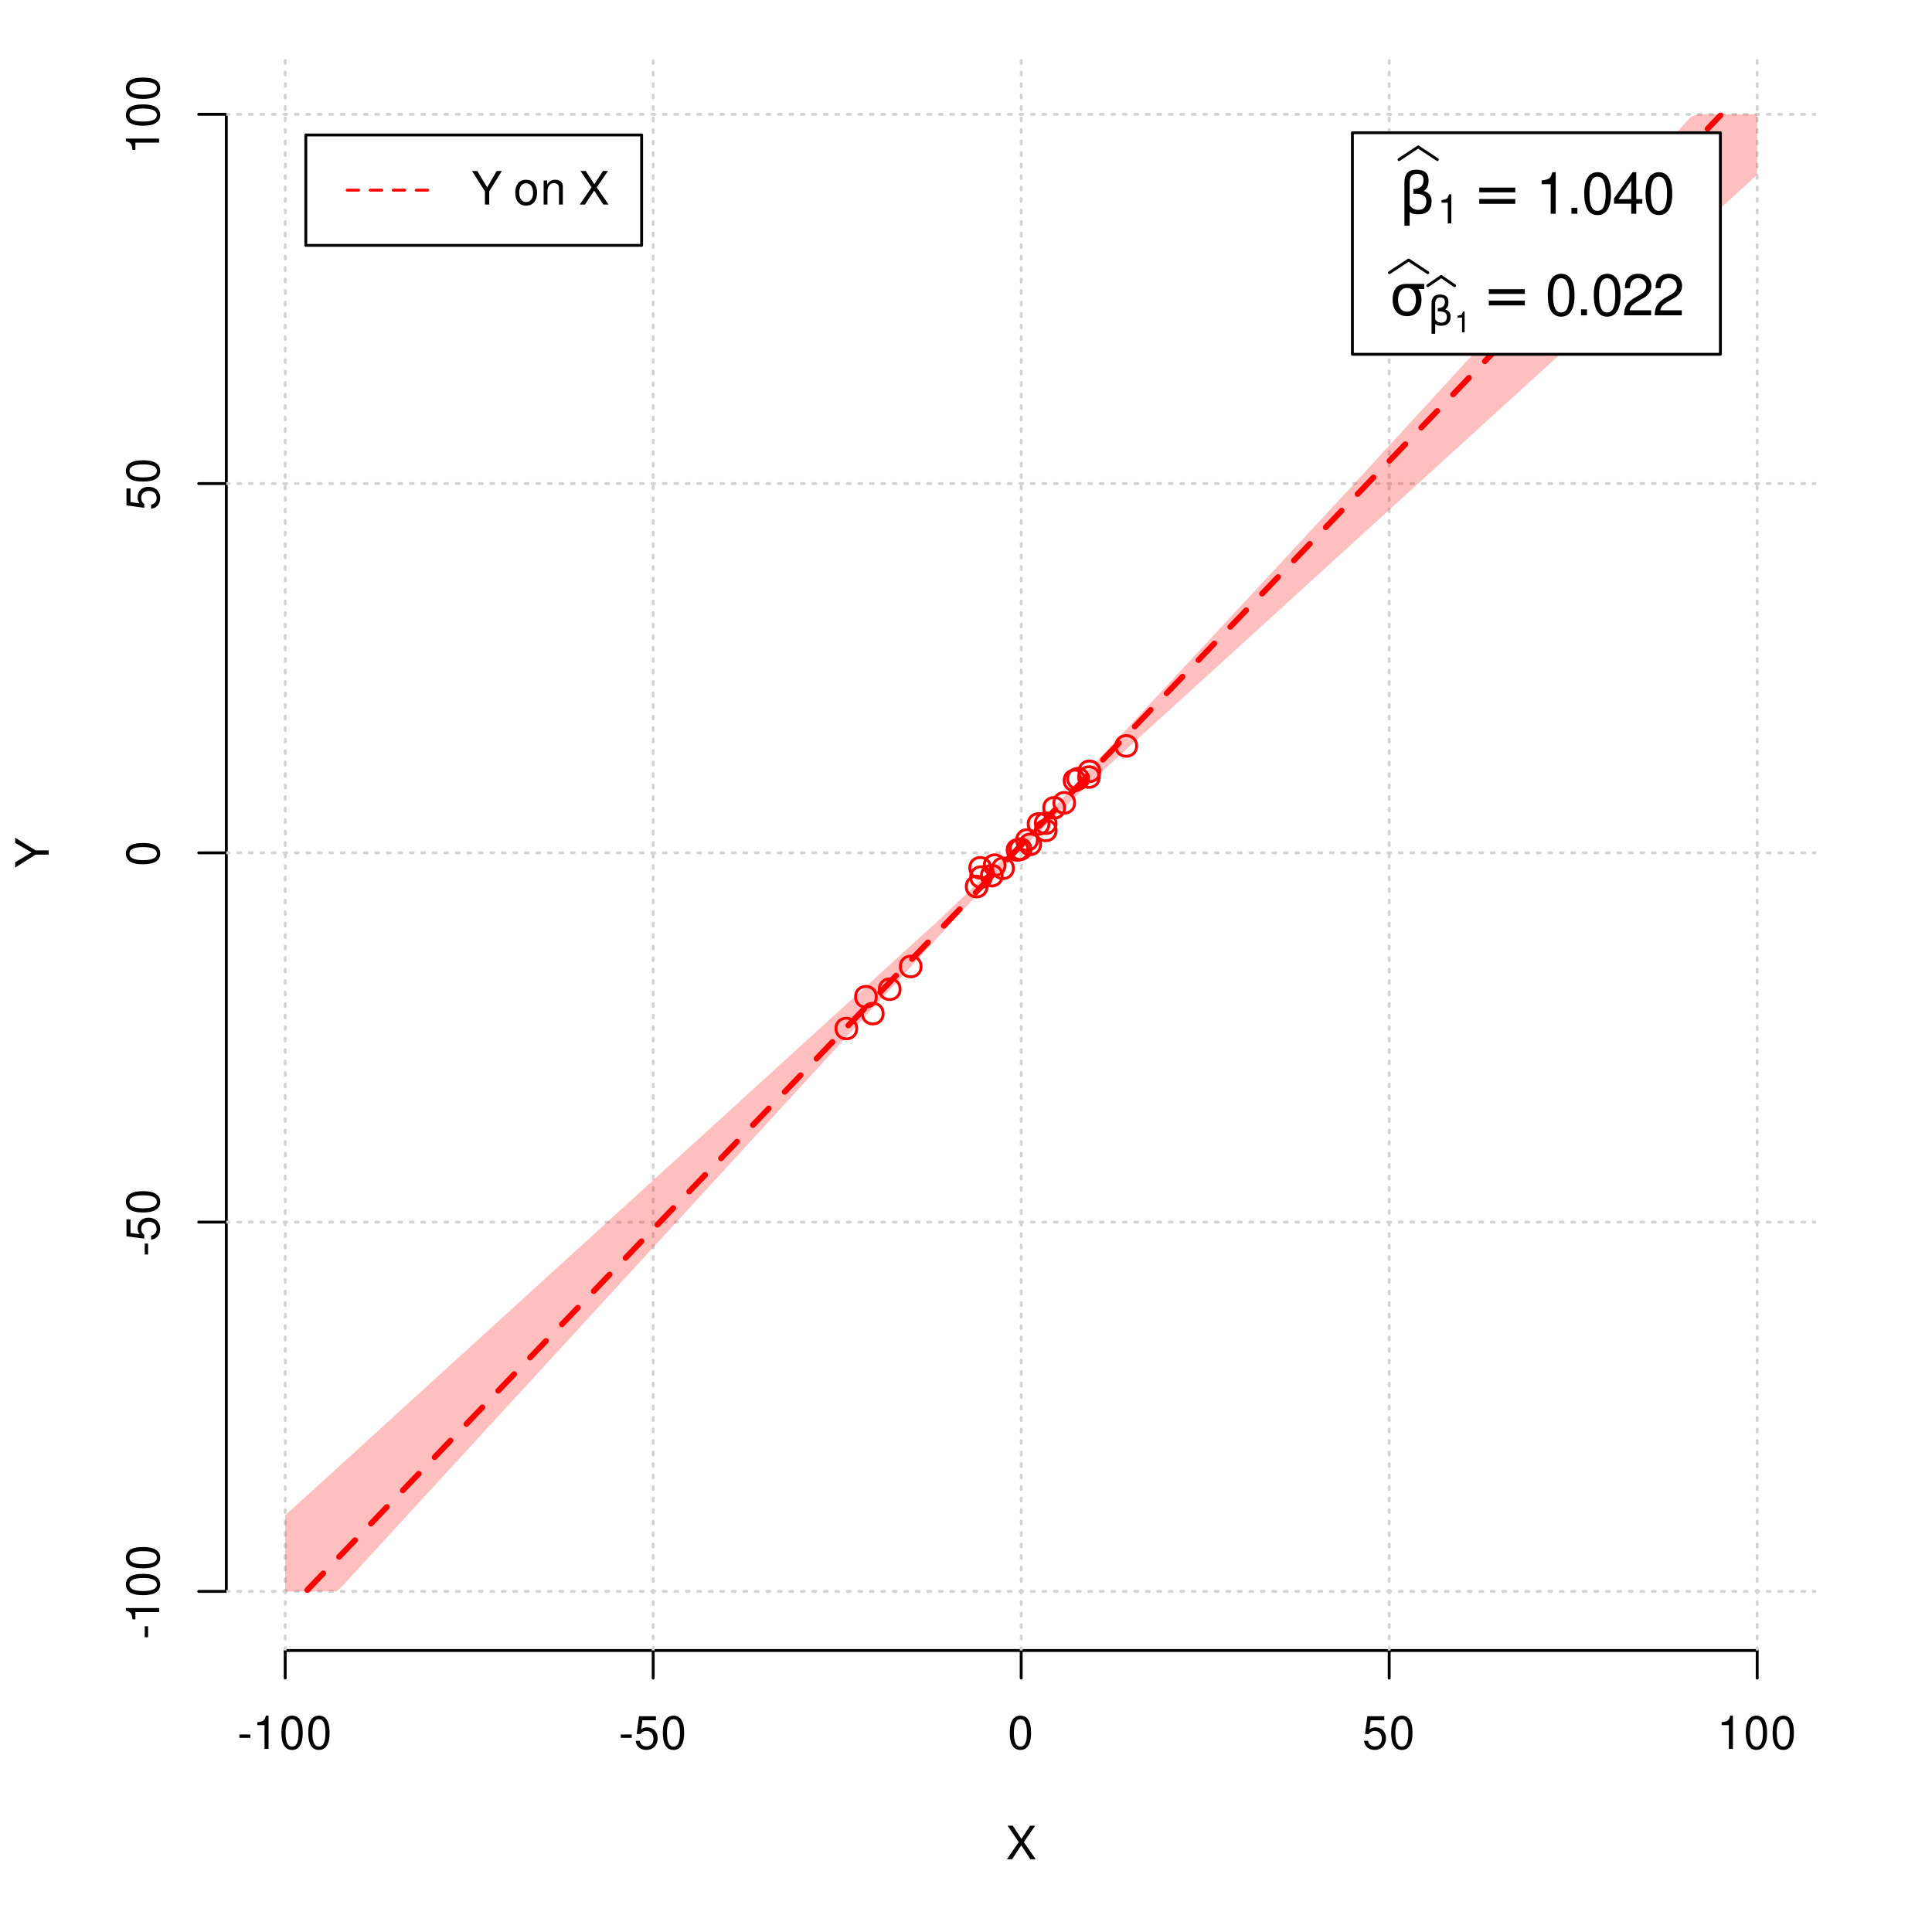 <?xml version="1.0" encoding="UTF-8"?>
<svg xmlns="http://www.w3.org/2000/svg" xmlns:xlink="http://www.w3.org/1999/xlink" width="504pt" height="504pt" viewBox="0 0 504 504" version="1.1">
<defs>
<g>
<symbol overflow="visible" id="glyph0-0">
<path style="stroke:none;" d=""/>
</symbol>
<symbol overflow="visible" id="glyph0-1">
<path style="stroke:none;" d="M 4.688 -4.484 L 7.641 -8.75 L 6.312 -8.75 L 4.062 -5.312 L 1.812 -8.75 L 0.453 -8.75 L 3.359 -4.484 L 0.266 0 L 1.625 0 L 4.016 -3.641 L 6.406 0 L 7.781 0 Z M 4.688 -4.484 "/>
</symbol>
<symbol overflow="visible" id="glyph0-2">
<path style="stroke:none;" d="M 3.406 -3.75 L 0.547 -3.75 L 0.547 -2.875 L 3.406 -2.875 Z M 3.406 -3.75 "/>
</symbol>
<symbol overflow="visible" id="glyph0-3">
<path style="stroke:none;" d="M 3.109 -6.188 L 3.109 0 L 4.156 0 L 4.156 -8.672 L 3.469 -8.672 C 3.094 -7.344 2.859 -7.156 1.219 -6.953 L 1.219 -6.188 Z M 3.109 -6.188 "/>
</symbol>
<symbol overflow="visible" id="glyph0-4">
<path style="stroke:none;" d="M 3.297 -8.672 C 2.516 -8.672 1.781 -8.312 1.344 -7.734 C 0.797 -6.953 0.516 -5.812 0.516 -4.203 C 0.516 -1.266 1.469 0.281 3.297 0.281 C 5.094 0.281 6.078 -1.266 6.078 -4.125 C 6.078 -5.812 5.812 -6.938 5.25 -7.734 C 4.812 -8.328 4.109 -8.672 3.297 -8.672 Z M 3.297 -7.734 C 4.438 -7.734 5 -6.578 5 -4.219 C 5 -1.75 4.453 -0.594 3.281 -0.594 C 2.156 -0.594 1.594 -1.797 1.594 -4.188 C 1.594 -6.578 2.156 -7.734 3.297 -7.734 Z M 3.297 -7.734 "/>
</symbol>
<symbol overflow="visible" id="glyph0-5">
<path style="stroke:none;" d="M 5.719 -8.516 L 1.312 -8.516 L 0.688 -3.875 L 1.656 -3.875 C 2.141 -4.469 2.562 -4.672 3.234 -4.672 C 4.375 -4.672 5.078 -3.891 5.078 -2.625 C 5.078 -1.406 4.375 -0.656 3.219 -0.656 C 2.297 -0.656 1.734 -1.125 1.469 -2.094 L 0.422 -2.094 C 0.562 -1.391 0.688 -1.062 0.938 -0.75 C 1.422 -0.094 2.281 0.281 3.234 0.281 C 4.953 0.281 6.156 -0.969 6.156 -2.766 C 6.156 -4.453 5.047 -5.609 3.406 -5.609 C 2.812 -5.609 2.328 -5.453 1.844 -5.094 L 2.172 -7.469 L 5.719 -7.469 Z M 5.719 -8.516 "/>
</symbol>
<symbol overflow="visible" id="glyph0-6">
<path style="stroke:none;" d="M 4.641 -3.438 L 7.938 -8.75 L 6.594 -8.75 L 4.109 -4.484 L 1.531 -8.75 L 0.156 -8.75 L 3.531 -3.438 L 3.531 0 L 4.641 0 Z M 4.641 -3.438 "/>
</symbol>
<symbol overflow="visible" id="glyph0-7">
<path style="stroke:none;" d=""/>
</symbol>
<symbol overflow="visible" id="glyph0-8">
<path style="stroke:none;" d="M 3.266 -6.469 C 1.484 -6.469 0.438 -5.203 0.438 -3.094 C 0.438 -0.969 1.484 0.281 3.281 0.281 C 5.047 0.281 6.125 -0.984 6.125 -3.047 C 6.125 -5.234 5.094 -6.469 3.266 -6.469 Z M 3.281 -5.547 C 4.406 -5.547 5.078 -4.625 5.078 -3.062 C 5.078 -1.578 4.375 -0.641 3.281 -0.641 C 2.156 -0.641 1.469 -1.578 1.469 -3.094 C 1.469 -4.625 2.156 -5.547 3.281 -5.547 Z M 3.281 -5.547 "/>
</symbol>
<symbol overflow="visible" id="glyph0-9">
<path style="stroke:none;" d="M 0.844 -6.281 L 0.844 0 L 1.844 0 L 1.844 -3.469 C 1.844 -4.75 2.516 -5.594 3.547 -5.594 C 4.344 -5.594 4.844 -5.109 4.844 -4.359 L 4.844 0 L 5.844 0 L 5.844 -4.75 C 5.844 -5.797 5.062 -6.469 3.859 -6.469 C 2.922 -6.469 2.312 -6.109 1.766 -5.234 L 1.766 -6.281 Z M 0.844 -6.281 "/>
</symbol>
<symbol overflow="visible" id="glyph1-0">
<path style="stroke:none;" d=""/>
</symbol>
<symbol overflow="visible" id="glyph1-1">
<path style="stroke:none;" d="M -3.438 -4.641 L -8.75 -7.938 L -8.75 -6.594 L -4.484 -4.109 L -8.75 -1.531 L -8.75 -0.156 L -3.438 -3.531 L 0 -3.531 L 0 -4.641 Z M -3.438 -4.641 "/>
</symbol>
<symbol overflow="visible" id="glyph1-2">
<path style="stroke:none;" d="M -3.75 -3.406 L -3.75 -0.547 L -2.875 -0.547 L -2.875 -3.406 Z M -3.75 -3.406 "/>
</symbol>
<symbol overflow="visible" id="glyph1-3">
<path style="stroke:none;" d="M -6.188 -3.109 L 0 -3.109 L 0 -4.156 L -8.672 -4.156 L -8.672 -3.469 C -7.344 -3.094 -7.156 -2.859 -6.953 -1.219 L -6.188 -1.219 Z M -6.188 -3.109 "/>
</symbol>
<symbol overflow="visible" id="glyph1-4">
<path style="stroke:none;" d="M -8.672 -3.297 C -8.672 -2.516 -8.312 -1.781 -7.734 -1.344 C -6.953 -0.797 -5.812 -0.516 -4.203 -0.516 C -1.266 -0.516 0.281 -1.469 0.281 -3.297 C 0.281 -5.094 -1.266 -6.078 -4.125 -6.078 C -5.812 -6.078 -6.938 -5.812 -7.734 -5.25 C -8.328 -4.812 -8.672 -4.109 -8.672 -3.297 Z M -7.734 -3.297 C -7.734 -4.438 -6.578 -5 -4.219 -5 C -1.75 -5 -0.594 -4.453 -0.594 -3.281 C -0.594 -2.156 -1.797 -1.594 -4.188 -1.594 C -6.578 -1.594 -7.734 -2.156 -7.734 -3.297 Z M -7.734 -3.297 "/>
</symbol>
<symbol overflow="visible" id="glyph1-5">
<path style="stroke:none;" d="M -8.516 -5.719 L -8.516 -1.312 L -3.875 -0.688 L -3.875 -1.656 C -4.469 -2.141 -4.672 -2.562 -4.672 -3.234 C -4.672 -4.375 -3.891 -5.078 -2.625 -5.078 C -1.406 -5.078 -0.656 -4.375 -0.656 -3.219 C -0.656 -2.297 -1.125 -1.734 -2.094 -1.469 L -2.094 -0.422 C -1.391 -0.562 -1.062 -0.688 -0.75 -0.938 C -0.094 -1.422 0.281 -2.281 0.281 -3.234 C 0.281 -4.953 -0.969 -6.156 -2.766 -6.156 C -4.453 -6.156 -5.609 -5.047 -5.609 -3.406 C -5.609 -2.812 -5.453 -2.328 -5.094 -1.844 L -7.469 -2.172 L -7.469 -5.719 Z M -8.516 -5.719 "/>
</symbol>
<symbol overflow="visible" id="glyph2-0">
<path style="stroke:none;" d="M 0.75 2.656 L 0.75 -10.578 L 8.25 -10.578 L 8.25 2.656 Z M 1.594 1.812 L 7.406 1.812 L 7.406 -9.734 L 1.594 -9.734 Z M 1.594 1.812 "/>
</symbol>
<symbol overflow="visible" id="glyph2-1">
<path style="stroke:none;" d="M 2.766 -0.5 L 2.766 3.125 L 1.406 3.125 L 1.406 -8.156 C 1.406 -10.375 2.445 -11.484 4.531 -11.484 C 6.645 -11.484 7.703 -10.547 7.703 -8.672 C 7.703 -7.336 7.285 -6.426 6.453 -5.938 C 7.816 -5.5 8.5 -4.625 8.5 -3.312 C 8.5 -1 7.32 0.156 4.969 0.156 C 3.926 0.156 3.191 -0.062 2.766 -0.5 Z M 2.766 -2.266 C 3.305 -1.422 4.055 -1 5.016 -1 C 6.422 -1 7.125 -1.766 7.125 -3.297 C 7.125 -4.672 5.992 -5.305 3.734 -5.203 L 3.734 -6.453 C 5.504 -6.453 6.391 -7.234 6.391 -8.797 C 6.391 -9.859 5.816 -10.391 4.672 -10.391 C 3.398 -10.391 2.766 -9.629 2.766 -8.109 Z M 2.766 -2.266 "/>
</symbol>
<symbol overflow="visible" id="glyph2-2">
<path style="stroke:none;" d="M 1.594 -6.812 L 10.984 -6.812 L 10.984 -5.578 L 1.594 -5.578 Z M 1.594 -3.828 L 10.984 -3.828 L 10.984 -2.578 L 1.594 -2.578 Z M 1.594 -3.828 "/>
</symbol>
<symbol overflow="visible" id="glyph2-3">
<path style="stroke:none;" d="M 4.594 -7.141 C 3.852 -7.141 3.281 -6.867 2.875 -6.328 C 2.457 -5.766 2.25 -5.02 2.25 -4.094 C 2.25 -3.113 2.457 -2.344 2.875 -1.781 C 3.289 -1.219 3.863 -0.938 4.594 -0.938 C 5.312 -0.938 5.879 -1.219 6.297 -1.781 C 6.711 -2.344 6.922 -3.113 6.922 -4.094 C 6.922 -4.988 6.711 -5.734 6.297 -6.328 C 5.91 -6.867 5.344 -7.141 4.594 -7.141 Z M 4.594 -8.203 L 9.062 -8.203 L 9.062 -6.859 L 7.562 -6.859 C 8.094 -6.098 8.359 -5.176 8.359 -4.094 C 8.359 -2.75 8.023 -1.695 7.359 -0.938 C 6.68 -0.164 5.758 0.219 4.594 0.219 C 3.414 0.219 2.492 -0.164 1.828 -0.938 C 1.16 -1.695 0.828 -2.75 0.828 -4.094 C 0.828 -5.445 1.16 -6.504 1.828 -7.266 C 2.379 -7.891 3.301 -8.203 4.594 -8.203 Z M 4.594 -8.203 "/>
</symbol>
<symbol overflow="visible" id="glyph3-0">
<path style="stroke:none;" d=""/>
</symbol>
<symbol overflow="visible" id="glyph3-1">
<path style="stroke:none;" d="M 2.719 -5.406 L 2.719 0 L 3.641 0 L 3.641 -7.594 L 3.031 -7.594 C 2.703 -6.422 2.5 -6.266 1.078 -6.078 L 1.078 -5.406 Z M 2.719 -5.406 "/>
</symbol>
<symbol overflow="visible" id="glyph4-0">
<path style="stroke:none;" d=""/>
</symbol>
<symbol overflow="visible" id="glyph4-1">
<path style="stroke:none;" d="M 3.891 -7.719 L 3.891 0 L 5.203 0 L 5.203 -10.844 L 4.328 -10.844 C 3.875 -9.188 3.562 -8.953 1.531 -8.688 L 1.531 -7.719 Z M 3.891 -7.719 "/>
</symbol>
<symbol overflow="visible" id="glyph4-2">
<path style="stroke:none;" d="M 2.859 -1.562 L 1.312 -1.562 L 1.312 0 L 2.859 0 Z M 2.859 -1.562 "/>
</symbol>
<symbol overflow="visible" id="glyph4-3">
<path style="stroke:none;" d="M 4.125 -10.844 C 3.141 -10.844 2.234 -10.391 1.688 -9.656 C 0.984 -8.703 0.641 -7.266 0.641 -5.25 C 0.641 -1.594 1.844 0.344 4.125 0.344 C 6.375 0.344 7.609 -1.594 7.609 -5.156 C 7.609 -7.266 7.281 -8.672 6.562 -9.656 C 6.016 -10.406 5.125 -10.844 4.125 -10.844 Z M 4.125 -9.672 C 5.547 -9.672 6.25 -8.219 6.25 -5.281 C 6.25 -2.188 5.562 -0.75 4.094 -0.75 C 2.703 -0.75 2 -2.25 2 -5.234 C 2 -8.219 2.703 -9.672 4.125 -9.672 Z M 4.125 -9.672 "/>
</symbol>
<symbol overflow="visible" id="glyph4-4">
<path style="stroke:none;" d="M 4.906 -2.625 L 4.906 0 L 6.219 0 L 6.219 -2.625 L 7.797 -2.625 L 7.797 -3.812 L 6.219 -3.812 L 6.219 -10.844 L 5.25 -10.844 L 0.422 -4.016 L 0.422 -2.625 Z M 4.906 -3.812 L 1.578 -3.812 L 4.906 -8.594 Z M 4.906 -3.812 "/>
</symbol>
<symbol overflow="visible" id="glyph4-5">
<path style="stroke:none;" d="M 7.594 -1.312 L 2 -1.312 C 2.125 -2.203 2.609 -2.781 3.922 -3.562 L 5.422 -4.406 C 6.906 -5.234 7.672 -6.344 7.672 -7.688 C 7.672 -8.578 7.312 -9.422 6.672 -10 C 6.047 -10.578 5.266 -10.844 4.266 -10.844 C 2.906 -10.844 1.906 -10.359 1.312 -9.438 C 0.938 -8.859 0.781 -8.188 0.75 -7.094 L 2.062 -7.094 C 2.109 -7.828 2.203 -8.266 2.391 -8.625 C 2.734 -9.281 3.422 -9.688 4.219 -9.688 C 5.422 -9.688 6.312 -8.812 6.312 -7.656 C 6.312 -6.781 5.812 -6.031 4.875 -5.484 L 3.5 -4.688 C 1.281 -3.406 0.625 -2.391 0.516 -0.016 L 7.594 -0.016 Z M 7.594 -1.312 "/>
</symbol>
<symbol overflow="visible" id="glyph5-0">
<path style="stroke:none;" d="M 0.516 1.859 L 0.516 -7.406 L 5.766 -7.406 L 5.766 1.859 Z M 1.109 1.266 L 5.188 1.266 L 5.188 -6.812 L 1.109 -6.812 Z M 1.109 1.266 "/>
</symbol>
<symbol overflow="visible" id="glyph5-1">
<path style="stroke:none;" d="M 1.938 -0.359 L 1.938 2.188 L 0.984 2.188 L 0.984 -5.703 C 0.984 -7.266 1.711 -8.047 3.172 -8.047 C 4.648 -8.047 5.391 -7.391 5.391 -6.078 C 5.391 -5.141 5.098 -4.5 4.516 -4.156 C 5.473 -3.844 5.953 -3.234 5.953 -2.328 C 5.953 -0.703 5.125 0.109 3.469 0.109 C 2.75 0.109 2.238 -0.047 1.938 -0.359 Z M 1.938 -1.578 C 2.312 -0.992 2.836 -0.703 3.516 -0.703 C 4.492 -0.703 4.984 -1.238 4.984 -2.312 C 4.984 -3.27 4.191 -3.711 2.609 -3.641 L 2.609 -4.516 C 3.848 -4.516 4.469 -5.062 4.469 -6.156 C 4.469 -6.906 4.066 -7.281 3.266 -7.281 C 2.379 -7.281 1.938 -6.742 1.938 -5.672 Z M 1.938 -1.578 "/>
</symbol>
<symbol overflow="visible" id="glyph6-0">
<path style="stroke:none;" d=""/>
</symbol>
<symbol overflow="visible" id="glyph6-1">
<path style="stroke:none;" d="M 1.938 -3.859 L 1.938 0 L 2.609 0 L 2.609 -5.422 L 2.172 -5.422 C 1.938 -4.594 1.781 -4.484 0.766 -4.344 L 0.766 -3.859 Z M 1.938 -3.859 "/>
</symbol>
</g>
<clipPath id="clip1">
  <path d="M 74 14.398 L 75 14.398 L 75 430.559 L 74 430.559 Z M 74 14.398 "/>
</clipPath>
<clipPath id="clip2">
  <path d="M 170 14.398 L 171 14.398 L 171 430.559 L 170 430.559 Z M 170 14.398 "/>
</clipPath>
<clipPath id="clip3">
  <path d="M 266 14.398 L 267 14.398 L 267 430.559 L 266 430.559 Z M 266 14.398 "/>
</clipPath>
<clipPath id="clip4">
  <path d="M 362 14.398 L 363 14.398 L 363 430.559 L 362 430.559 Z M 362 14.398 "/>
</clipPath>
<clipPath id="clip5">
  <path d="M 458 14.398 L 459 14.398 L 459 430.559 L 458 430.559 Z M 458 14.398 "/>
</clipPath>
<clipPath id="clip6">
  <path d="M 59.039 414 L 473.758 414 L 473.758 416 L 59.039 416 Z M 59.039 414 "/>
</clipPath>
<clipPath id="clip7">
  <path d="M 59.039 318 L 473.758 318 L 473.758 320 L 59.039 320 Z M 59.039 318 "/>
</clipPath>
<clipPath id="clip8">
  <path d="M 59.039 222 L 473.758 222 L 473.758 223 L 59.039 223 Z M 59.039 222 "/>
</clipPath>
<clipPath id="clip9">
  <path d="M 59.039 125 L 473.758 125 L 473.758 127 L 59.039 127 Z M 59.039 125 "/>
</clipPath>
<clipPath id="clip10">
  <path d="M 59.039 29 L 473.758 29 L 473.758 31 L 59.039 31 Z M 59.039 29 "/>
</clipPath>
</defs>
<g id="surface811">
<rect x="0" y="0" width="504" height="504" style="fill:rgb(100%,100%,100%);fill-opacity:1;stroke:none;"/>
<g style="fill:rgb(0%,0%,0%);fill-opacity:1;">
  <use xlink:href="#glyph0-1" x="262.398" y="485.029"/>
</g>
<g style="fill:rgb(0%,0%,0%);fill-opacity:1;">
  <use xlink:href="#glyph1-1" x="12.709" y="226.48"/>
</g>
<path style="fill:none;stroke-width:0.75;stroke-linecap:round;stroke-linejoin:round;stroke:rgb(0%,0%,0%);stroke-opacity:1;stroke-miterlimit:10;" d="M 74.398 430.559 L 458.398 430.559 "/>
<path style="fill:none;stroke-width:0.75;stroke-linecap:round;stroke-linejoin:round;stroke:rgb(0%,0%,0%);stroke-opacity:1;stroke-miterlimit:10;" d="M 74.398 430.559 L 74.398 437.762 "/>
<path style="fill:none;stroke-width:0.75;stroke-linecap:round;stroke-linejoin:round;stroke:rgb(0%,0%,0%);stroke-opacity:1;stroke-miterlimit:10;" d="M 170.398 430.559 L 170.398 437.762 "/>
<path style="fill:none;stroke-width:0.75;stroke-linecap:round;stroke-linejoin:round;stroke:rgb(0%,0%,0%);stroke-opacity:1;stroke-miterlimit:10;" d="M 266.398 430.559 L 266.398 437.762 "/>
<path style="fill:none;stroke-width:0.75;stroke-linecap:round;stroke-linejoin:round;stroke:rgb(0%,0%,0%);stroke-opacity:1;stroke-miterlimit:10;" d="M 362.398 430.559 L 362.398 437.762 "/>
<path style="fill:none;stroke-width:0.75;stroke-linecap:round;stroke-linejoin:round;stroke:rgb(0%,0%,0%);stroke-opacity:1;stroke-miterlimit:10;" d="M 458.398 430.559 L 458.398 437.762 "/>
<g style="fill:rgb(0%,0%,0%);fill-opacity:1;">
  <use xlink:href="#glyph0-2" x="61.898" y="456.229"/>
  <use xlink:href="#glyph0-3" x="65.898" y="456.229"/>
  <use xlink:href="#glyph0-4" x="72.898" y="456.229"/>
  <use xlink:href="#glyph0-4" x="79.898" y="456.229"/>
</g>
<g style="fill:rgb(0%,0%,0%);fill-opacity:1;">
  <use xlink:href="#glyph0-2" x="161.398" y="456.229"/>
  <use xlink:href="#glyph0-5" x="165.398" y="456.229"/>
  <use xlink:href="#glyph0-4" x="172.398" y="456.229"/>
</g>
<g style="fill:rgb(0%,0%,0%);fill-opacity:1;">
  <use xlink:href="#glyph0-4" x="262.898" y="456.229"/>
</g>
<g style="fill:rgb(0%,0%,0%);fill-opacity:1;">
  <use xlink:href="#glyph0-5" x="355.398" y="456.229"/>
  <use xlink:href="#glyph0-4" x="362.398" y="456.229"/>
</g>
<g style="fill:rgb(0%,0%,0%);fill-opacity:1;">
  <use xlink:href="#glyph0-3" x="447.898" y="456.229"/>
  <use xlink:href="#glyph0-4" x="454.898" y="456.229"/>
  <use xlink:href="#glyph0-4" x="461.898" y="456.229"/>
</g>
<path style="fill:none;stroke-width:0.75;stroke-linecap:round;stroke-linejoin:round;stroke:rgb(0%,0%,0%);stroke-opacity:1;stroke-miterlimit:10;" d="M 59.039 415.148 L 59.039 29.812 "/>
<path style="fill:none;stroke-width:0.75;stroke-linecap:round;stroke-linejoin:round;stroke:rgb(0%,0%,0%);stroke-opacity:1;stroke-miterlimit:10;" d="M 59.039 415.148 L 51.84 415.148 "/>
<path style="fill:none;stroke-width:0.75;stroke-linecap:round;stroke-linejoin:round;stroke:rgb(0%,0%,0%);stroke-opacity:1;stroke-miterlimit:10;" d="M 59.039 318.812 L 51.84 318.812 "/>
<path style="fill:none;stroke-width:0.75;stroke-linecap:round;stroke-linejoin:round;stroke:rgb(0%,0%,0%);stroke-opacity:1;stroke-miterlimit:10;" d="M 59.039 222.48 L 51.84 222.48 "/>
<path style="fill:none;stroke-width:0.75;stroke-linecap:round;stroke-linejoin:round;stroke:rgb(0%,0%,0%);stroke-opacity:1;stroke-miterlimit:10;" d="M 59.039 126.148 L 51.84 126.148 "/>
<path style="fill:none;stroke-width:0.75;stroke-linecap:round;stroke-linejoin:round;stroke:rgb(0%,0%,0%);stroke-opacity:1;stroke-miterlimit:10;" d="M 59.039 29.812 L 51.84 29.812 "/>
<g style="fill:rgb(0%,0%,0%);fill-opacity:1;">
  <use xlink:href="#glyph1-2" x="41.51" y="427.648"/>
  <use xlink:href="#glyph1-3" x="41.51" y="423.648"/>
  <use xlink:href="#glyph1-4" x="41.51" y="416.648"/>
  <use xlink:href="#glyph1-4" x="41.51" y="409.648"/>
</g>
<g style="fill:rgb(0%,0%,0%);fill-opacity:1;">
  <use xlink:href="#glyph1-2" x="41.51" y="327.812"/>
  <use xlink:href="#glyph1-5" x="41.51" y="323.812"/>
  <use xlink:href="#glyph1-4" x="41.51" y="316.812"/>
</g>
<g style="fill:rgb(0%,0%,0%);fill-opacity:1;">
  <use xlink:href="#glyph1-4" x="41.51" y="225.98"/>
</g>
<g style="fill:rgb(0%,0%,0%);fill-opacity:1;">
  <use xlink:href="#glyph1-5" x="41.51" y="133.148"/>
  <use xlink:href="#glyph1-4" x="41.51" y="126.148"/>
</g>
<g style="fill:rgb(0%,0%,0%);fill-opacity:1;">
  <use xlink:href="#glyph1-3" x="41.51" y="40.312"/>
  <use xlink:href="#glyph1-4" x="41.51" y="33.312"/>
  <use xlink:href="#glyph1-4" x="41.51" y="26.312"/>
</g>
<g clip-path="url(#clip1)" clip-rule="nonzero">
<path style="fill:none;stroke-width:0.75;stroke-linecap:round;stroke-linejoin:round;stroke:rgb(82.745%,82.745%,82.745%);stroke-opacity:1;stroke-dasharray:0.75,2.25;stroke-miterlimit:10;" d="M 74.398 430.559 L 74.398 14.398 "/>
</g>
<g clip-path="url(#clip2)" clip-rule="nonzero">
<path style="fill:none;stroke-width:0.75;stroke-linecap:round;stroke-linejoin:round;stroke:rgb(82.745%,82.745%,82.745%);stroke-opacity:1;stroke-dasharray:0.75,2.25;stroke-miterlimit:10;" d="M 170.398 430.559 L 170.398 14.398 "/>
</g>
<g clip-path="url(#clip3)" clip-rule="nonzero">
<path style="fill:none;stroke-width:0.75;stroke-linecap:round;stroke-linejoin:round;stroke:rgb(82.745%,82.745%,82.745%);stroke-opacity:1;stroke-dasharray:0.75,2.25;stroke-miterlimit:10;" d="M 266.398 430.559 L 266.398 14.398 "/>
</g>
<g clip-path="url(#clip4)" clip-rule="nonzero">
<path style="fill:none;stroke-width:0.75;stroke-linecap:round;stroke-linejoin:round;stroke:rgb(82.745%,82.745%,82.745%);stroke-opacity:1;stroke-dasharray:0.75,2.25;stroke-miterlimit:10;" d="M 362.398 430.559 L 362.398 14.398 "/>
</g>
<g clip-path="url(#clip5)" clip-rule="nonzero">
<path style="fill:none;stroke-width:0.75;stroke-linecap:round;stroke-linejoin:round;stroke:rgb(82.745%,82.745%,82.745%);stroke-opacity:1;stroke-dasharray:0.75,2.25;stroke-miterlimit:10;" d="M 458.398 430.559 L 458.398 14.398 "/>
</g>
<g clip-path="url(#clip6)" clip-rule="nonzero">
<path style="fill:none;stroke-width:0.75;stroke-linecap:round;stroke-linejoin:round;stroke:rgb(82.745%,82.745%,82.745%);stroke-opacity:1;stroke-dasharray:0.75,2.25;stroke-miterlimit:10;" d="M 59.039 415.148 L 473.762 415.148 "/>
</g>
<g clip-path="url(#clip7)" clip-rule="nonzero">
<path style="fill:none;stroke-width:0.75;stroke-linecap:round;stroke-linejoin:round;stroke:rgb(82.745%,82.745%,82.745%);stroke-opacity:1;stroke-dasharray:0.75,2.25;stroke-miterlimit:10;" d="M 59.039 318.812 L 473.762 318.812 "/>
</g>
<g clip-path="url(#clip8)" clip-rule="nonzero">
<path style="fill:none;stroke-width:0.75;stroke-linecap:round;stroke-linejoin:round;stroke:rgb(82.745%,82.745%,82.745%);stroke-opacity:1;stroke-dasharray:0.75,2.25;stroke-miterlimit:10;" d="M 59.039 222.48 L 473.762 222.48 "/>
</g>
<g clip-path="url(#clip9)" clip-rule="nonzero">
<path style="fill:none;stroke-width:0.75;stroke-linecap:round;stroke-linejoin:round;stroke:rgb(82.745%,82.745%,82.745%);stroke-opacity:1;stroke-dasharray:0.75,2.25;stroke-miterlimit:10;" d="M 59.039 126.148 L 473.762 126.148 "/>
</g>
<g clip-path="url(#clip10)" clip-rule="nonzero">
<path style="fill:none;stroke-width:0.75;stroke-linecap:round;stroke-linejoin:round;stroke:rgb(82.745%,82.745%,82.745%);stroke-opacity:1;stroke-dasharray:0.75,2.25;stroke-miterlimit:10;" d="M 59.039 29.812 L 473.762 29.812 "/>
</g>
<path style=" stroke:none;fill-rule:nonzero;fill:rgb(100%,0%,0%);fill-opacity:0.251;" d="M 74.398 415.148 L 74.398 395.312 L 76.32 393.566 L 78.238 391.816 L 80.16 390.066 L 82.078 388.32 L 85.922 384.82 L 87.84 383.074 L 89.762 381.324 L 91.68 379.574 L 93.602 377.828 L 95.52 376.078 L 97.441 374.332 L 99.359 372.582 L 101.281 370.832 L 103.199 369.086 L 105.121 367.336 L 107.039 365.586 L 108.961 363.84 L 110.879 362.09 L 112.801 360.34 L 114.719 358.594 L 116.641 356.844 L 118.559 355.094 L 120.48 353.348 L 122.398 351.598 L 124.32 349.852 L 126.238 348.102 L 128.16 346.352 L 130.078 344.605 L 133.922 341.105 L 135.84 339.359 L 137.762 337.609 L 139.68 335.859 L 141.602 334.113 L 143.52 332.363 L 145.441 330.613 L 147.359 328.867 L 149.281 327.117 L 151.199 325.367 L 153.121 323.621 L 155.039 321.871 L 156.961 320.125 L 158.879 318.375 L 160.801 316.625 L 162.719 314.879 L 164.641 313.129 L 166.559 311.379 L 168.48 309.633 L 170.398 307.883 L 172.32 306.133 L 174.238 304.387 L 176.16 302.637 L 178.078 300.887 L 180 299.141 L 181.922 297.391 L 183.84 295.645 L 185.762 293.895 L 187.68 292.145 L 189.602 290.398 L 191.52 288.648 L 193.441 286.898 L 195.359 285.152 L 197.281 283.402 L 199.199 281.652 L 201.121 279.906 L 203.039 278.156 L 204.961 276.406 L 206.879 274.66 L 208.801 272.91 L 210.719 271.164 L 212.641 269.414 L 214.559 267.664 L 216.48 265.918 L 218.398 264.168 L 220.32 262.418 L 222.238 260.672 L 224.16 258.922 L 226.078 257.172 L 228 255.426 L 229.922 253.676 L 231.84 251.926 L 233.762 250.18 L 235.68 248.43 L 237.602 246.684 L 239.52 244.934 L 241.441 243.184 L 243.359 241.438 L 245.281 239.656 L 247.199 237.832 L 249.121 236.012 L 251.039 234.188 L 252.961 232.355 L 254.879 230.52 L 256.801 228.68 L 258.719 226.844 L 260.641 225.008 L 262.559 223.168 L 264.48 221.297 L 266.398 219.395 L 268.32 217.488 L 270.238 215.582 L 272.16 213.613 L 274.078 211.551 L 277.922 207.41 L 279.84 205.34 L 281.762 203.27 L 283.68 201.203 L 285.602 199.133 L 287.52 197.062 L 289.441 194.992 L 291.359 192.922 L 293.281 190.855 L 295.199 188.785 L 297.121 186.715 L 299.039 184.645 L 300.961 182.574 L 302.879 180.504 L 304.801 178.438 L 306.719 176.367 L 308.641 174.297 L 310.559 172.227 L 312.48 170.156 L 314.398 168.09 L 316.32 166.02 L 318.238 163.949 L 320.16 161.879 L 322.078 159.809 L 324 157.738 L 325.922 155.672 L 327.84 153.602 L 329.762 151.531 L 331.68 149.461 L 333.602 147.391 L 335.52 145.324 L 337.441 143.254 L 339.359 141.184 L 341.281 139.113 L 343.199 137.043 L 345.121 134.977 L 347.039 132.906 L 348.961 130.836 L 350.879 128.766 L 352.801 126.691 L 354.719 124.602 L 356.641 122.508 L 358.559 120.418 L 360.48 118.324 L 362.398 116.234 L 364.32 114.141 L 366.238 112.051 L 368.16 109.957 L 370.078 107.867 L 372 105.773 L 373.922 103.684 L 375.84 101.59 L 377.762 99.5 L 379.68 97.406 L 381.602 95.316 L 383.52 93.223 L 385.441 91.133 L 387.359 89.039 L 389.281 86.949 L 391.199 84.855 L 393.121 82.766 L 395.039 80.676 L 396.961 78.582 L 398.879 76.492 L 400.801 74.398 L 402.719 72.309 L 404.641 70.215 L 406.559 68.125 L 408.48 66.031 L 410.398 63.941 L 412.32 61.848 L 414.238 59.758 L 416.16 57.664 L 418.078 55.574 L 420 53.48 L 421.922 51.391 L 423.84 49.297 L 425.762 47.207 L 427.68 45.113 L 429.602 43.023 L 431.52 40.93 L 433.441 38.84 L 435.359 36.746 L 437.281 34.656 L 439.199 32.562 L 441.121 30.473 L 443.039 29.812 L 458.398 29.812 L 458.398 45.59 L 456.48 47.34 L 454.559 49.09 L 452.641 50.836 L 450.719 52.586 L 448.801 54.336 L 446.879 56.082 L 444.961 57.832 L 443.039 59.582 L 441.121 61.328 L 439.199 63.078 L 437.281 64.828 L 435.359 66.574 L 433.441 68.324 L 431.52 70.07 L 429.602 71.82 L 427.68 73.57 L 425.762 75.316 L 423.84 77.066 L 421.922 78.816 L 420 80.562 L 418.078 82.312 L 416.16 84.062 L 414.238 85.809 L 412.32 87.559 L 410.398 89.309 L 408.48 91.055 L 406.559 92.805 L 404.641 94.551 L 402.719 96.301 L 400.801 98.051 L 398.879 99.797 L 396.961 101.547 L 395.039 103.297 L 393.121 105.043 L 391.199 106.793 L 389.281 108.543 L 387.359 110.289 L 385.441 112.039 L 383.52 113.789 L 381.602 115.535 L 379.68 117.285 L 377.762 119.031 L 375.84 120.781 L 373.922 122.531 L 372 124.277 L 370.078 126.027 L 368.16 127.777 L 366.238 129.523 L 364.32 131.273 L 362.398 133.023 L 360.48 134.77 L 358.559 136.52 L 356.641 138.27 L 354.719 140.016 L 352.801 141.766 L 350.879 143.516 L 348.961 145.262 L 347.039 147.012 L 345.121 148.758 L 343.199 150.508 L 341.281 152.258 L 339.359 154.004 L 337.441 155.754 L 335.52 157.504 L 333.602 159.25 L 331.68 161 L 329.762 162.75 L 327.84 164.496 L 325.922 166.246 L 324 167.996 L 322.078 169.742 L 320.16 171.492 L 318.238 173.238 L 316.32 174.988 L 314.398 176.738 L 312.48 178.484 L 310.559 180.234 L 308.641 181.984 L 306.719 183.73 L 304.801 185.48 L 302.879 187.23 L 300.961 188.977 L 299.039 190.727 L 297.121 192.477 L 295.199 194.223 L 293.281 195.973 L 291.359 197.719 L 289.441 199.469 L 287.52 201.219 L 285.602 202.988 L 283.68 204.84 L 281.762 206.691 L 279.84 208.543 L 277.922 210.395 L 276 212.246 L 274.078 214.102 L 272.16 215.953 L 270.238 217.832 L 268.32 219.758 L 266.398 221.684 L 264.48 223.609 L 262.559 225.57 L 260.641 227.574 L 258.719 229.578 L 256.801 231.582 L 254.879 233.586 L 252.961 235.59 L 251.039 237.59 L 249.121 239.648 L 247.199 241.738 L 245.281 243.832 L 243.359 245.922 L 241.441 248.016 L 239.52 250.105 L 237.602 252.199 L 235.68 254.289 L 233.762 256.383 L 231.84 258.473 L 229.922 260.566 L 228 262.656 L 226.078 264.75 L 224.16 266.84 L 222.238 268.93 L 220.32 271.023 L 218.398 273.113 L 216.48 275.207 L 214.559 277.297 L 212.641 279.391 L 210.719 281.48 L 208.801 283.574 L 206.879 285.664 L 204.961 287.758 L 203.039 289.848 L 201.121 291.941 L 199.199 294.031 L 197.281 296.125 L 195.359 298.215 L 193.441 300.309 L 191.52 302.398 L 189.602 304.492 L 187.68 306.582 L 185.762 308.676 L 183.84 310.766 L 181.922 312.859 L 180 314.949 L 178.078 317.043 L 176.16 319.133 L 174.238 321.227 L 172.32 323.316 L 170.398 325.41 L 168.48 327.5 L 166.559 329.594 L 164.641 331.684 L 162.719 333.777 L 160.801 335.867 L 158.879 337.961 L 156.961 340.051 L 155.039 342.145 L 153.121 344.234 L 151.199 346.328 L 149.281 348.418 L 147.359 350.512 L 145.441 352.602 L 143.52 354.695 L 141.602 356.785 L 139.68 358.879 L 137.762 360.969 L 135.84 363.059 L 133.922 365.152 L 132 367.242 L 130.078 369.336 L 128.16 371.426 L 126.238 373.52 L 124.32 375.609 L 122.398 377.703 L 120.48 379.793 L 118.559 381.887 L 116.641 383.977 L 114.719 386.07 L 112.801 388.16 L 110.879 390.254 L 108.961 392.344 L 107.039 394.438 L 105.121 396.527 L 103.199 398.621 L 101.281 400.711 L 99.359 402.805 L 97.441 404.895 L 95.52 406.988 L 93.602 409.078 L 91.68 411.172 L 89.762 413.262 L 87.84 415.148 Z M 74.398 415.148 "/>
<path style="fill:none;stroke-width:0.75;stroke-linecap:round;stroke-linejoin:round;stroke:rgb(100%,0%,0%);stroke-opacity:1;stroke-miterlimit:10;" d="M 228.598 260.027 C 228.598 263.629 223.195 263.629 223.195 260.027 C 223.195 256.426 228.598 256.426 228.598 260.027 "/>
<path style="fill:none;stroke-width:0.75;stroke-linecap:round;stroke-linejoin:round;stroke:rgb(100%,0%,0%);stroke-opacity:1;stroke-miterlimit:10;" d="M 264.355 226.512 C 264.355 230.109 258.957 230.109 258.957 226.512 C 258.957 222.91 264.355 222.91 264.355 226.512 "/>
<path style="fill:none;stroke-width:0.75;stroke-linecap:round;stroke-linejoin:round;stroke:rgb(100%,0%,0%);stroke-opacity:1;stroke-miterlimit:10;" d="M 261.43 228.418 C 261.43 232.016 256.031 232.016 256.031 228.418 C 256.031 224.816 261.43 224.816 261.43 228.418 "/>
<path style="fill:none;stroke-width:0.75;stroke-linecap:round;stroke-linejoin:round;stroke:rgb(100%,0%,0%);stroke-opacity:1;stroke-miterlimit:10;" d="M 286.777 202.715 C 286.777 206.316 281.379 206.316 281.379 202.715 C 281.379 199.113 286.777 199.113 286.777 202.715 "/>
<path style="fill:none;stroke-width:0.75;stroke-linecap:round;stroke-linejoin:round;stroke:rgb(100%,0%,0%);stroke-opacity:1;stroke-miterlimit:10;" d="M 283.938 203.137 C 283.938 206.738 278.539 206.738 278.539 203.137 C 278.539 199.535 283.938 199.535 283.938 203.137 "/>
<path style="fill:none;stroke-width:0.75;stroke-linecap:round;stroke-linejoin:round;stroke:rgb(100%,0%,0%);stroke-opacity:1;stroke-miterlimit:10;" d="M 268.93 221.512 C 268.93 225.109 263.527 225.109 263.527 221.512 C 263.527 217.91 268.93 217.91 268.93 221.512 "/>
<path style="fill:none;stroke-width:0.75;stroke-linecap:round;stroke-linejoin:round;stroke:rgb(100%,0%,0%);stroke-opacity:1;stroke-miterlimit:10;" d="M 283.012 203.598 C 283.012 207.195 277.613 207.195 277.613 203.598 C 277.613 199.996 283.012 199.996 283.012 203.598 "/>
<path style="fill:none;stroke-width:0.75;stroke-linecap:round;stroke-linejoin:round;stroke:rgb(100%,0%,0%);stroke-opacity:1;stroke-miterlimit:10;" d="M 262.188 225.695 C 262.188 229.297 256.785 229.297 256.785 225.695 C 256.785 222.094 262.188 222.094 262.188 225.695 "/>
<path style="fill:none;stroke-width:0.75;stroke-linecap:round;stroke-linejoin:round;stroke:rgb(100%,0%,0%);stroke-opacity:1;stroke-miterlimit:10;" d="M 286.898 201.211 C 286.898 204.812 281.5 204.812 281.5 201.211 C 281.5 197.613 286.898 197.613 286.898 201.211 "/>
<path style="fill:none;stroke-width:0.75;stroke-linecap:round;stroke-linejoin:round;stroke:rgb(100%,0%,0%);stroke-opacity:1;stroke-miterlimit:10;" d="M 275.508 216.633 C 275.508 220.23 270.109 220.23 270.109 216.633 C 270.109 213.031 275.508 213.031 275.508 216.633 "/>
<path style="fill:none;stroke-width:0.75;stroke-linecap:round;stroke-linejoin:round;stroke:rgb(100%,0%,0%);stroke-opacity:1;stroke-miterlimit:10;" d="M 280.328 209.434 C 280.328 213.031 274.93 213.031 274.93 209.434 C 274.93 205.832 280.328 205.832 280.328 209.434 "/>
<path style="fill:none;stroke-width:0.75;stroke-linecap:round;stroke-linejoin:round;stroke:rgb(100%,0%,0%);stroke-opacity:1;stroke-miterlimit:10;" d="M 268.148 221.73 C 268.148 225.332 262.75 225.332 262.75 221.73 C 262.75 218.133 268.148 218.133 268.148 221.73 "/>
<path style="fill:none;stroke-width:0.75;stroke-linecap:round;stroke-linejoin:round;stroke:rgb(100%,0%,0%);stroke-opacity:1;stroke-miterlimit:10;" d="M 277.684 210.742 C 277.684 214.34 272.285 214.34 272.285 210.742 C 272.285 207.141 277.684 207.141 277.684 210.742 "/>
<path style="fill:none;stroke-width:0.75;stroke-linecap:round;stroke-linejoin:round;stroke:rgb(100%,0%,0%);stroke-opacity:1;stroke-miterlimit:10;" d="M 240.277 252.133 C 240.277 255.734 234.879 255.734 234.879 252.133 C 234.879 248.531 240.277 248.531 240.277 252.133 "/>
<path style="fill:none;stroke-width:0.75;stroke-linecap:round;stroke-linejoin:round;stroke:rgb(100%,0%,0%);stroke-opacity:1;stroke-miterlimit:10;" d="M 296.508 194.594 C 296.508 198.191 291.105 198.191 291.105 194.594 C 291.105 190.992 296.508 190.992 296.508 194.594 "/>
<path style="fill:none;stroke-width:0.75;stroke-linecap:round;stroke-linejoin:round;stroke:rgb(100%,0%,0%);stroke-opacity:1;stroke-miterlimit:10;" d="M 258.617 228.801 C 258.617 232.398 253.219 232.398 253.219 228.801 C 253.219 225.199 258.617 225.199 258.617 228.801 "/>
<path style="fill:none;stroke-width:0.75;stroke-linecap:round;stroke-linejoin:round;stroke:rgb(100%,0%,0%);stroke-opacity:1;stroke-miterlimit:10;" d="M 275.488 214.742 C 275.488 218.344 270.09 218.344 270.09 214.742 C 270.09 211.145 275.488 211.145 275.488 214.742 "/>
<path style="fill:none;stroke-width:0.75;stroke-linecap:round;stroke-linejoin:round;stroke:rgb(100%,0%,0%);stroke-opacity:1;stroke-miterlimit:10;" d="M 223.492 268.312 C 223.492 271.914 218.094 271.914 218.094 268.312 C 218.094 264.715 223.492 264.715 223.492 268.312 "/>
<path style="fill:none;stroke-width:0.75;stroke-linecap:round;stroke-linejoin:round;stroke:rgb(100%,0%,0%);stroke-opacity:1;stroke-miterlimit:10;" d="M 230.383 264.418 C 230.383 268.02 224.98 268.02 224.98 264.418 C 224.98 260.816 230.383 260.816 230.383 264.418 "/>
<path style="fill:none;stroke-width:0.75;stroke-linecap:round;stroke-linejoin:round;stroke:rgb(100%,0%,0%);stroke-opacity:1;stroke-miterlimit:10;" d="M 257.477 231.285 C 257.477 234.883 252.078 234.883 252.078 231.285 C 252.078 227.684 257.477 227.684 257.477 231.285 "/>
<path style="fill:none;stroke-width:0.75;stroke-linecap:round;stroke-linejoin:round;stroke:rgb(100%,0%,0%);stroke-opacity:1;stroke-miterlimit:10;" d="M 234.801 258.055 C 234.801 261.656 229.398 261.656 229.398 258.055 C 229.398 254.457 234.801 254.457 234.801 258.055 "/>
<path style="fill:none;stroke-width:0.75;stroke-linecap:round;stroke-linejoin:round;stroke:rgb(100%,0%,0%);stroke-opacity:1;stroke-miterlimit:10;" d="M 270.629 219.129 C 270.629 222.73 265.23 222.73 265.23 219.129 C 265.23 215.527 270.629 215.527 270.629 219.129 "/>
<path style="fill:none;stroke-width:0.75;stroke-linecap:round;stroke-linejoin:round;stroke:rgb(100%,0%,0%);stroke-opacity:1;stroke-miterlimit:10;" d="M 271.457 220.266 C 271.457 223.863 266.059 223.863 266.059 220.266 C 266.059 216.664 271.457 216.664 271.457 220.266 "/>
<path style="fill:none;stroke-width:0.75;stroke-linecap:round;stroke-linejoin:round;stroke:rgb(100%,0%,0%);stroke-opacity:1;stroke-miterlimit:10;" d="M 258.406 226.398 C 258.406 230 253.004 230 253.004 226.398 C 253.004 222.797 258.406 222.797 258.406 226.398 "/>
<path style="fill:none;stroke-width:0.75;stroke-linecap:round;stroke-linejoin:round;stroke:rgb(100%,0%,0%);stroke-opacity:1;stroke-miterlimit:10;" d="M 273.629 214.949 C 273.629 218.547 268.227 218.547 268.227 214.949 C 268.227 211.348 273.629 211.348 273.629 214.949 "/>
<path style="fill:none;stroke-width:1.5;stroke-linecap:round;stroke-linejoin:round;stroke:rgb(100%,0%,0%);stroke-opacity:1;stroke-dasharray:6,6;stroke-miterlimit:10;" d="M 80.16 414.789 L 82.078 412.785 L 85.922 408.777 L 87.84 406.773 L 89.762 404.77 L 91.68 402.766 L 93.602 400.762 L 95.52 398.762 L 97.441 396.758 L 99.359 394.754 L 101.281 392.75 L 103.199 390.746 L 105.121 388.742 L 107.039 386.738 L 108.961 384.734 L 110.879 382.73 L 112.801 380.727 L 114.719 378.727 L 116.641 376.723 L 118.559 374.719 L 120.48 372.715 L 122.398 370.711 L 124.32 368.707 L 126.238 366.703 L 128.16 364.699 L 130.078 362.695 L 132 360.691 L 133.922 358.691 L 135.84 356.688 L 137.762 354.684 L 139.68 352.68 L 141.602 350.676 L 143.52 348.672 L 145.441 346.668 L 147.359 344.664 L 149.281 342.66 L 151.199 340.656 L 153.121 338.656 L 155.039 336.652 L 156.961 334.648 L 158.879 332.645 L 160.801 330.641 L 162.719 328.637 L 164.641 326.633 L 166.559 324.629 L 168.48 322.625 L 170.398 320.621 L 172.32 318.621 L 174.238 316.617 L 176.16 314.613 L 178.078 312.609 L 181.922 308.602 L 183.84 306.598 L 185.762 304.594 L 187.68 302.59 L 189.602 300.586 L 191.52 298.586 L 193.441 296.582 L 195.359 294.578 L 197.281 292.574 L 199.199 290.57 L 201.121 288.566 L 203.039 286.562 L 204.961 284.559 L 206.879 282.555 L 208.801 280.551 L 210.719 278.551 L 212.641 276.547 L 214.559 274.543 L 216.48 272.539 L 218.398 270.535 L 220.32 268.531 L 222.238 266.527 L 224.16 264.523 L 226.078 262.52 L 228 260.516 L 229.922 258.516 L 231.84 256.512 L 233.762 254.508 L 235.68 252.504 L 237.602 250.5 L 239.52 248.496 L 241.441 246.492 L 243.359 244.488 L 245.281 242.484 L 247.199 240.48 L 249.121 238.48 L 251.039 236.477 L 252.961 234.473 L 254.879 232.469 L 256.801 230.465 L 258.719 228.461 L 260.641 226.457 L 262.559 224.453 L 264.48 222.449 L 266.398 220.445 L 268.32 218.445 L 270.238 216.441 L 272.16 214.438 L 274.078 212.434 L 277.922 208.426 L 279.84 206.422 L 281.762 204.418 L 283.68 202.414 L 285.602 200.41 L 287.52 198.41 L 289.441 196.406 L 291.359 194.402 L 293.281 192.398 L 295.199 190.395 L 297.121 188.391 L 299.039 186.387 L 300.961 184.383 L 302.879 182.379 L 304.801 180.375 L 306.719 178.375 L 308.641 176.371 L 310.559 174.367 L 312.48 172.363 L 314.398 170.359 L 316.32 168.355 L 318.238 166.352 L 320.16 164.348 L 322.078 162.344 L 324 160.34 L 325.922 158.34 L 327.84 156.336 L 329.762 154.332 L 331.68 152.328 L 333.602 150.324 L 335.52 148.32 L 337.441 146.316 L 339.359 144.312 L 341.281 142.309 L 343.199 140.305 L 345.121 138.305 L 347.039 136.301 L 348.961 134.297 L 350.879 132.293 L 352.801 130.289 L 354.719 128.285 L 356.641 126.281 L 358.559 124.277 L 360.48 122.273 L 362.398 120.273 L 364.32 118.27 L 366.238 116.266 L 368.16 114.262 L 370.078 112.258 L 373.922 108.25 L 375.84 106.246 L 377.762 104.242 L 379.68 102.238 L 381.602 100.238 L 383.52 98.234 L 385.441 96.23 L 387.359 94.227 L 389.281 92.223 L 391.199 90.219 L 393.121 88.215 L 395.039 86.211 L 396.961 84.207 L 398.879 82.203 L 400.801 80.203 L 402.719 78.199 L 404.641 76.195 L 406.559 74.191 L 408.48 72.188 L 410.398 70.184 L 412.32 68.18 L 414.238 66.176 L 416.16 64.172 L 418.078 62.168 L 420 60.168 L 421.922 58.164 L 423.84 56.16 L 425.762 54.156 L 427.68 52.152 L 429.602 50.148 L 431.52 48.145 L 433.441 46.141 L 435.359 44.137 L 437.281 42.133 L 439.199 40.133 L 441.121 38.129 L 443.039 36.125 L 444.961 34.121 L 446.879 32.117 L 448.801 30.113 "/>
<path style="fill-rule:nonzero;fill:rgb(100%,100%,100%);fill-opacity:1;stroke-width:0.75;stroke-linecap:round;stroke-linejoin:round;stroke:rgb(0%,0%,0%);stroke-opacity:1;stroke-miterlimit:10;" d="M 352.801 92.43 L 448.801 92.43 L 448.801 34.629 L 352.801 34.629 Z M 352.801 92.43 "/>
<g style="fill:rgb(0%,0%,0%);fill-opacity:1;">
  <use xlink:href="#glyph2-1" x="364.965" y="55.752"/>
</g>
<path style="fill:none;stroke-width:0.75;stroke-linecap:round;stroke-linejoin:round;stroke:rgb(0%,0%,0%);stroke-opacity:1;stroke-miterlimit:10;" d="M 364.965 41.629 L 369.965 38.328 L 374.965 41.629 "/>
<g style="fill:rgb(0%,0%,0%);fill-opacity:1;">
  <use xlink:href="#glyph3-1" x="374.965" y="58.283"/>
</g>
<g style="fill:rgb(0%,0%,0%);fill-opacity:1;">
  <use xlink:href="#glyph2-2" x="384.301" y="55.752"/>
</g>
<g style="fill:rgb(0%,0%,0%);fill-opacity:1;">
  <use xlink:href="#glyph4-1" x="400.633" y="55.763"/>
  <use xlink:href="#glyph4-2" x="408.633" y="55.763"/>
  <use xlink:href="#glyph4-3" x="412.633" y="55.763"/>
  <use xlink:href="#glyph4-4" x="420.633" y="55.763"/>
  <use xlink:href="#glyph4-3" x="428.633" y="55.763"/>
</g>
<g style="fill:rgb(0%,0%,0%);fill-opacity:1;">
  <use xlink:href="#glyph2-3" x="362.465" y="82.252"/>
</g>
<path style="fill:none;stroke-width:0.75;stroke-linecap:round;stroke-linejoin:round;stroke:rgb(0%,0%,0%);stroke-opacity:1;stroke-miterlimit:10;" d="M 362.465 71.129 L 367.465 67.828 L 372.465 71.129 "/>
<g style="fill:rgb(0%,0%,0%);fill-opacity:1;">
  <use xlink:href="#glyph5-1" x="372.465" y="84.875"/>
</g>
<path style="fill:none;stroke-width:0.75;stroke-linecap:round;stroke-linejoin:round;stroke:rgb(0%,0%,0%);stroke-opacity:1;stroke-miterlimit:10;" d="M 372.465 74.531 L 375.965 72.129 L 379.465 74.531 "/>
<g style="fill:rgb(0%,0%,0%);fill-opacity:1;">
  <use xlink:href="#glyph6-1" x="379.465" y="86.698"/>
</g>
<g style="fill:rgb(0%,0%,0%);fill-opacity:1;">
  <use xlink:href="#glyph2-2" x="386.801" y="82.252"/>
</g>
<g style="fill:rgb(0%,0%,0%);fill-opacity:1;">
  <use xlink:href="#glyph4-3" x="403.133" y="82.263"/>
  <use xlink:href="#glyph4-2" x="411.133" y="82.263"/>
  <use xlink:href="#glyph4-3" x="415.133" y="82.263"/>
  <use xlink:href="#glyph4-5" x="423.133" y="82.263"/>
  <use xlink:href="#glyph4-5" x="431.133" y="82.263"/>
</g>
<path style="fill-rule:nonzero;fill:rgb(100%,100%,100%);fill-opacity:1;stroke-width:0.75;stroke-linecap:round;stroke-linejoin:round;stroke:rgb(0%,0%,0%);stroke-opacity:1;stroke-miterlimit:10;" d="M 79.777 35.207 L 167.379 35.207 L 167.379 64.008 L 79.777 64.008 Z M 79.777 35.207 "/>
<path style="fill:none;stroke-width:0.75;stroke-linecap:round;stroke-linejoin:round;stroke:rgb(100%,0%,0%);stroke-opacity:1;stroke-dasharray:3,3;stroke-miterlimit:10;" d="M 90.574 49.609 L 112.176 49.609 "/>
<g style="fill:rgb(0%,0%,0%);fill-opacity:1;">
  <use xlink:href="#glyph0-6" x="122.977" y="53.357"/>
</g>
<g style="fill:rgb(0%,0%,0%);fill-opacity:1;">
  <use xlink:href="#glyph0-7" x="130.977" y="53.357"/>
  <use xlink:href="#glyph0-8" x="133.977" y="53.357"/>
  <use xlink:href="#glyph0-9" x="140.977" y="53.357"/>
  <use xlink:href="#glyph0-7" x="147.977" y="53.357"/>
</g>
<g style="fill:rgb(0%,0%,0%);fill-opacity:1;">
  <use xlink:href="#glyph0-1" x="150.977" y="53.357"/>
</g>
<g style="fill:rgb(0%,0%,0%);fill-opacity:1;">
  <use xlink:href="#glyph0-7" x="158.977" y="53.357"/>
</g>
</g>
</svg>
